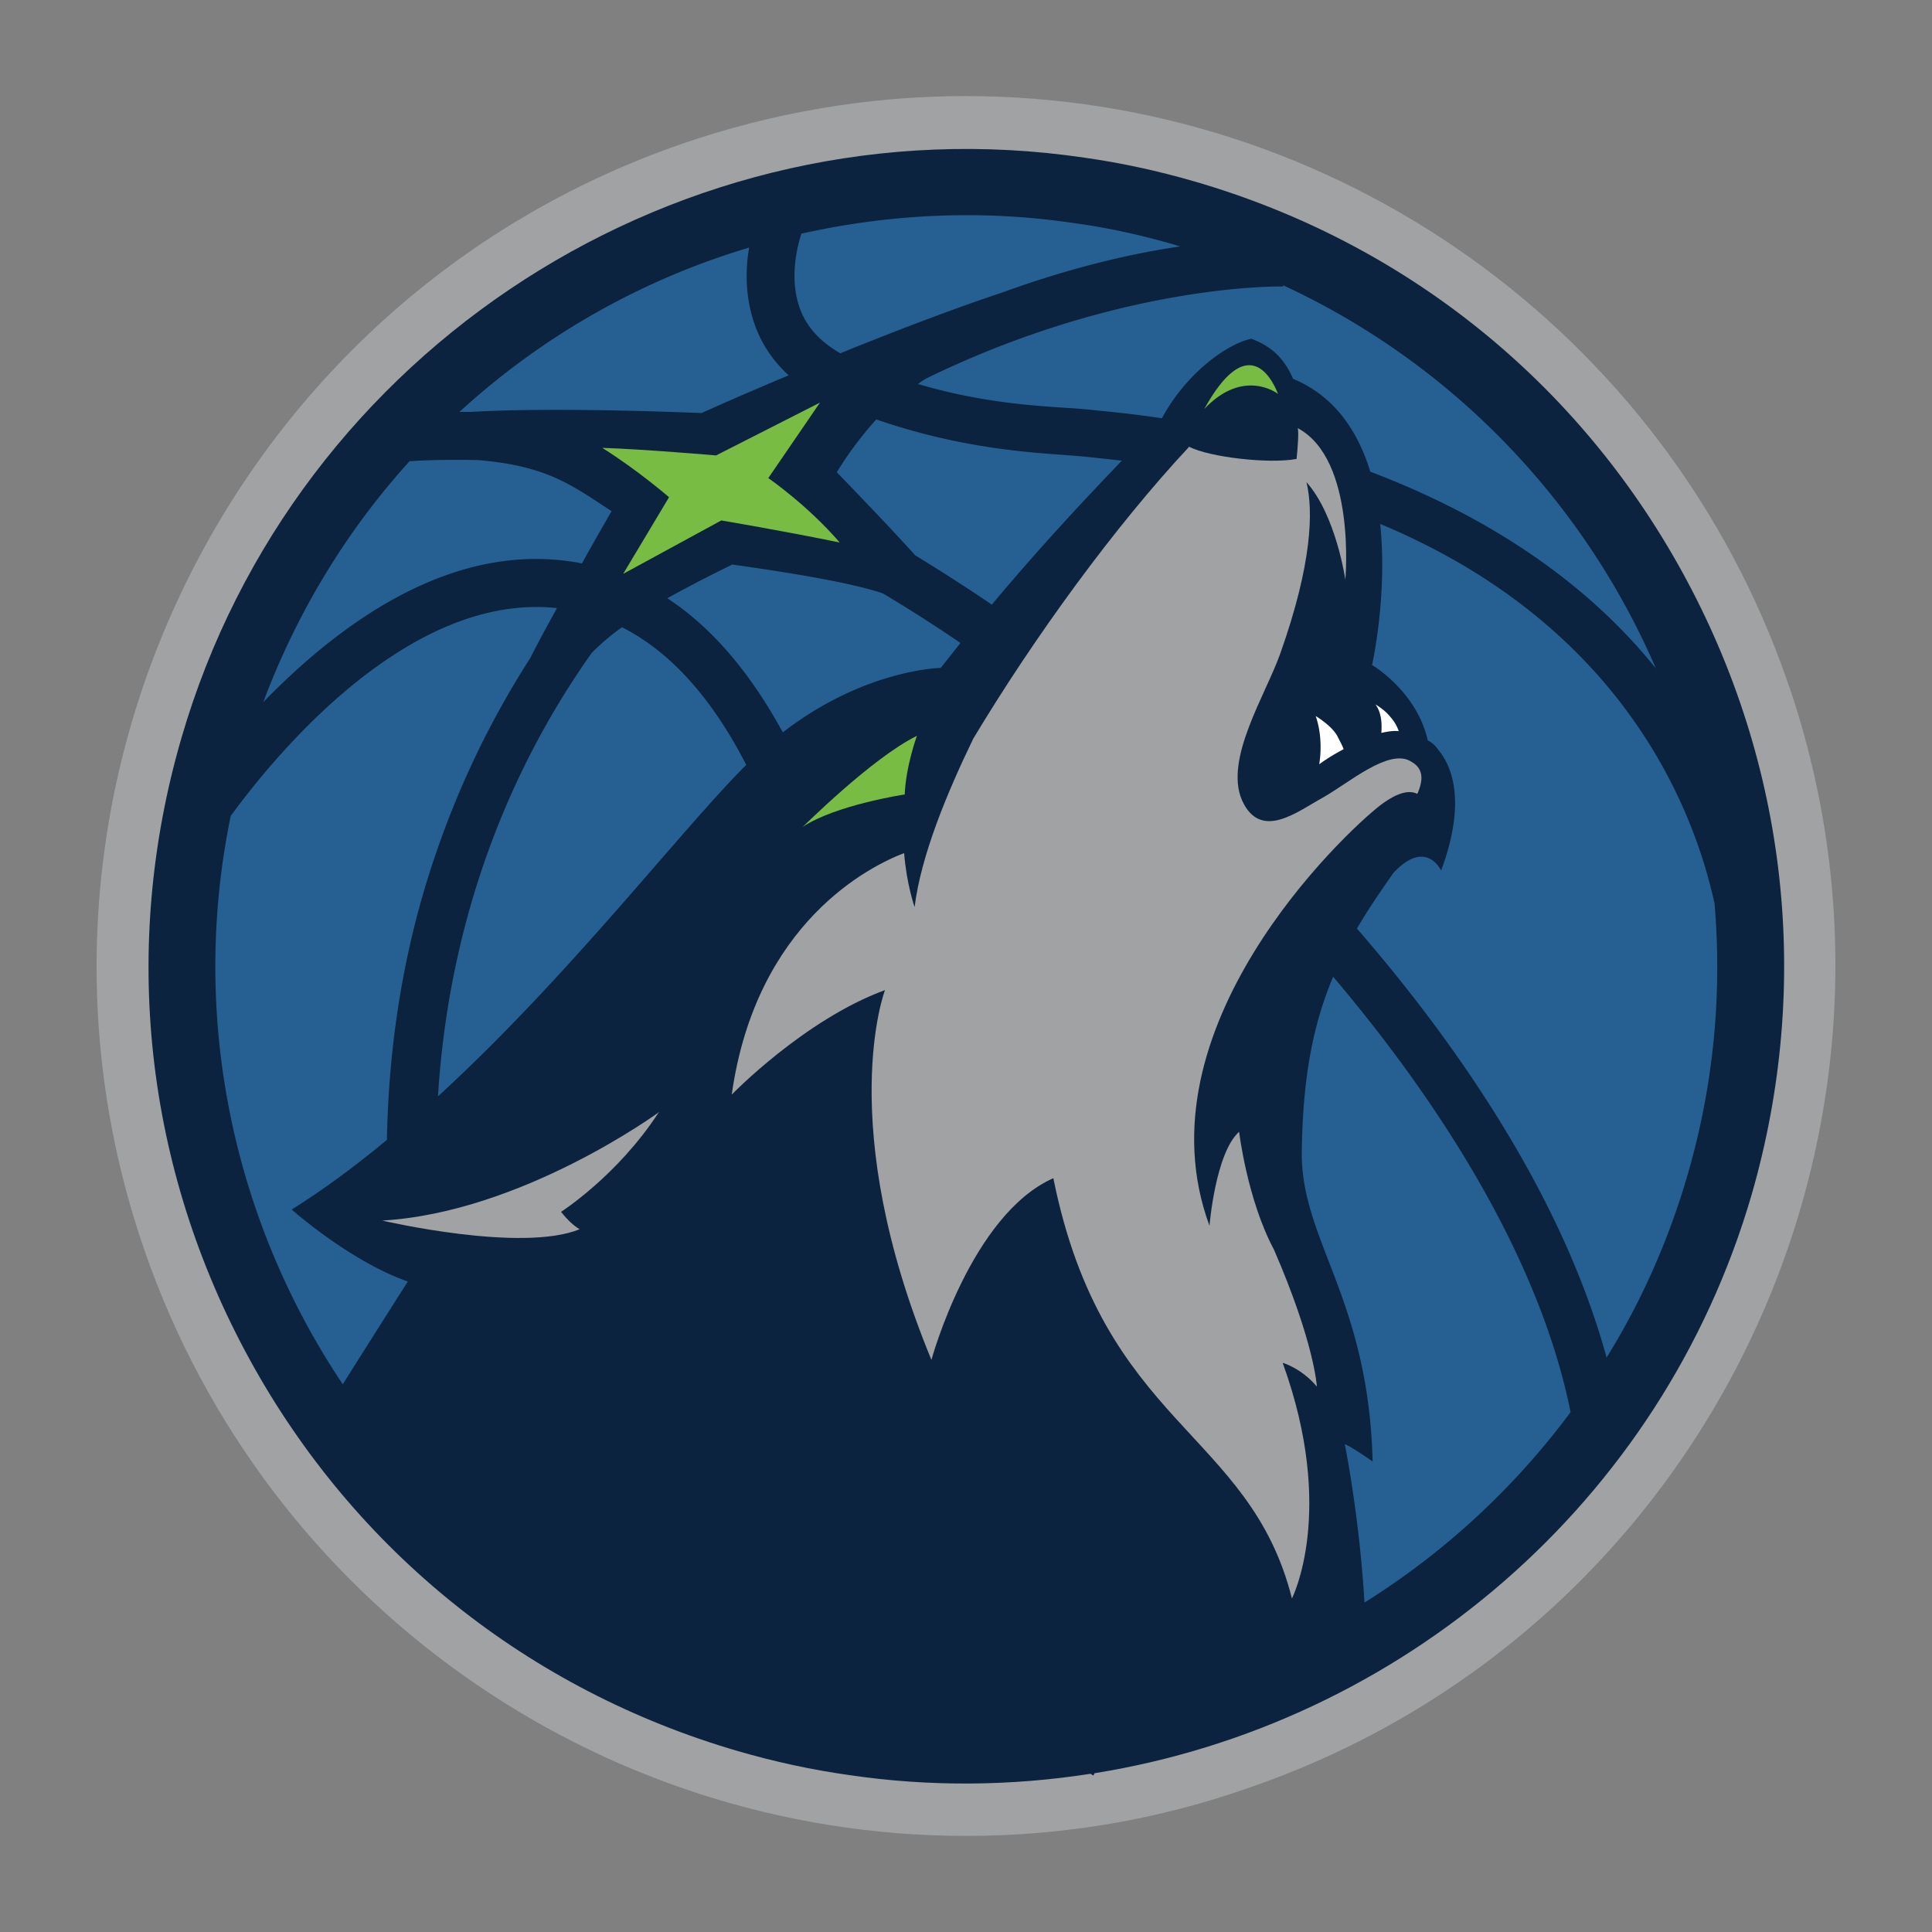 <svg xmlns="http://www.w3.org/2000/svg" xml:space="preserve" id="Layer_1" width="720" height="720" x="0" y="0" version="1.1" viewBox="0 0 720 720"><rect x="0" y="0" width="720" height="720" fill="#808080" stroke="none"/><style>.st0{fill:#a0a2a3}</style><path d="M360.097 684.19c-137.811 0-260.91-87.619-306.126-217.857-58.63-168.748 30.938-353.938 199.685-412.567 34.399-11.9 70.095-17.957 106.225-17.957 137.811 0 260.91 87.62 306.126 217.858l1.514 4.327c55.6 167.666-33.966 350.043-201.416 408.023-34.182 12.116-69.878 18.174-106.008 18.174" class="st0"/><path d="M627.065 213.427c-39.159-71.393-103.628-123.1-181.945-145.815-13.413-3.894-27.259-6.924-41.106-8.87-149.492-22.067-294.226 70.96-336.413 216.343-22.716 78.1-13.63 160.31 25.528 231.704s103.845 123.1 181.945 145.815c13.413 3.894 27.26 6.924 41.106 8.87 30.504 4.544 61.008 4.11 90.214-.433.433.217.65.433 1.083.65l.432-.866c113.58-18.172 211.367-100.383 244.9-215.694 22.5-78.1 13.414-160.31-25.744-231.704" style="fill:#0c233f"/><path d="M514.783 273.138c.216-3.029.216-7.356-2.164-10.6 0 0 3.462 1.946 5.625 4.759a15 15 0 0 1 3.029 5.192q-2.271-.325-6.49.649m-23.15 11.682c3.246-2.379 6.275-4.11 9.087-5.625-.432-1.297-1.297-2.812-2.38-4.975-2.163-3.895-8.004-7.356-8.004-7.356 2.38 6.923 1.947 14.062 1.298 17.956" style="fill:#fff"/><path d="M142.456 454.866c52.138-3.029 103.196-40.456 103.196-40.456s0 .216-.217.216c-15.36 23.582-36.346 36.995-36.346 36.995 2.597 3.245 4.76 5.192 6.923 6.49-21.85 8.871-73.556-3.245-73.556-3.245m384.658-170.262s-1.298-.865-1.73-1.081c-8.222-4.328-22.716 8.22-32.235 13.629-9.52 5.192-23.365 16.442-30.288 1.082-6.707-15.36 8.87-39.374 14.278-54.735 11.899-33.533 12.332-53.22 9.735-63.821 11.034 12.331 14.496 36.345 14.496 36.345s4.11-44.783-17.74-56.465c.432 1.514 0 7.14-.433 11.466-10.169 1.947-32.668-.649-40.024-4.543-27.692 29.638-57.764 70.96-80.48 108.82-9.735 20.12-19.47 43.486-21.851 62.74 0 0-3.029-8.654-3.894-20.12-12.548 4.76-55.167 25.745-64.253 89.999 0 0 27.043-27.909 57.114-38.942 0 0-19.038 49.759 17.308 137.811 0 0 14.712-54.086 45.432-67.716 18.605 92.379 73.123 93.893 88.917 156.633 0 0 16.658-32.452-3.461-87.835 0 0 6.922 1.947 12.763 8.87 0 0-.865-16.226-16.009-51.057-9.951-18.606-12.98-43.918-12.98-43.918-8.871 8.005-11.034 35.047-11.034 35.047-27.043-73.34 49.76-146.031 63.822-156.849 6.922-5.192 11.032-5.408 13.629-4.11 2.38-5.409 1.948-8.87-1.082-11.25" class="st0"/><path d="M298.44 115.856c-4.327-10.817-1.732-22.715.215-28.773 32.884-7.356 67.283-9.087 101.898-3.895 12.765 1.731 25.313 4.544 37.86 8.222.434.216.866.216 1.3.432-17.742 2.596-40.458 7.788-65.986 17.092-20.12 6.706-41.322 14.927-60.576 22.715-7.14-4.11-12.115-9.302-14.712-15.793m-138.028 208.34c9.952-30.938 23.15-57.115 37.212-78.967 2.163-4.327 5.624-10.816 9.952-18.605-53.87-5.841-102.764 51.706-121.586 77.45-15.576 75.505 1.298 151.442 41.754 211.801 9.52-15.145 24.23-38.293 24.23-38.293-21.633-7.571-43.267-26.826-43.267-26.826 12.114-7.572 24.013-16.443 35.48-25.96.648-34.617 5.84-68.366 16.225-100.6m101.033-170.264c9.086-4.11 20.12-8.87 32.45-14.062-5.408-4.976-9.518-10.817-12.114-17.523-4.11-10.6-4.11-21.418-2.596-30.072-40.024 11.898-77.019 32.884-107.956 61.225h4.327c26.394-1.514 64.255-.432 85.889.432m223.698 274.756c-.648 33.318 24.88 54.736 26.395 115.96 0 0-7.356-5.191-10.385-6.49 0 0 5.408 26.394 7.356 59.062 29.422-18.388 55.6-42.402 76.802-70.96-10.6-52.788-43.918-109.686-88.484-162.258-7.356 17.524-11.25 36.779-11.684 64.686M272.91 210.398a528 528 0 0 0-24.23 12.548c17.523 11.467 31.585 28.99 43.051 49.976 30.505-23.582 58.846-24.015 58.846-24.015 2.596-3.244 4.976-6.273 7.355-9.302-9.518-6.49-19.037-12.548-28.773-18.39-13.413-4.76-45.432-9.303-56.25-10.817m131.103-40.24a402 402 0 0 0-8.004-.648c-15.36-1.083-40.023-3.03-69.446-13.197-6.058 6.706-11.033 13.629-14.711 19.687 7.572 7.788 22.066 22.932 29.206 30.937 9.519 5.84 19.038 11.899 28.558 18.39 17.956-21.419 33.532-38.077 48.46-53.654-3.893-.433-7.788-.866-11.898-1.298zm-187.136 39.808c3.677-6.707 7.571-13.414 11.033-19.47-14.927-9.737-24.013-16.876-49.758-19.04-10.601-.216-19.255 0-25.529.433-23.149 25.529-41.754 55.817-54.519 89.783 28.558-29.423 71.177-61.01 118.773-51.706m422.086 126.777c-7.788-35.697-34.399-103.845-124.613-141.489 2.811 26.827-3.03 52.572-3.03 52.572s16.659 9.736 20.769 28.124c0 0 2.164.866 3.895 3.462 4.76 5.625 10.816 18.822 1.081 45 0 0-5.625-12.116-17.74.865-5.192 7.355-9.736 14.062-13.63 20.768 43.918 50.625 78.317 106.01 93.028 159.879 12.764-20.553 22.932-43.27 30.072-67.716 9.952-33.966 12.98-68.148 10.168-101.465M510.67 175.783c37.644 14.279 77.234 36.996 106.441 73.34-26.61-61.657-75.287-113.363-138.893-142.785v.432c-.864 0-59.71-1.299-132.402 33.966-1.298.649-2.596 1.514-3.677 2.38 22.716 6.706 41.754 8.005 55.166 8.87q4.87.323 8.439.649l1.947.216c6.706.649 15.36 1.514 25.312 3.028 9.086-16.874 24.23-27.691 33.317-29.638 8.221 3.028 12.548 8.004 15.577 14.928 15.576 6.49 24.23 19.687 28.773 34.615m-278.867 57.98c-4.326 3.029-8.004 6.275-11.25 9.52-30.72 43.269-53.22 99.084-57.33 165.286 49.11-45 89.998-98.652 114.878-123.532-11.9-23.15-27.043-41.538-46.298-51.274" style="fill:#266092"/><path d="M299.088 308.185c0 .216 25.528-25.528 42.62-33.965 0 0-4.11 11.25-4.543 21.85 0 0-25.745 3.894-38.077 12.115m149.71-155.767c14.711-15.577 27.476-5.625 27.476-5.625-2.596-6.706-11.682-22.932-27.475 5.625m-162.474 25.745 19.255-28.125-38.726 19.688s-27.692-2.38-42.403-2.813c13.413 8.438 24.88 18.39 24.88 18.39L232.24 213.86l36.561-19.904s23.148 3.894 44.134 8.221c-11.899-13.846-26.61-24.014-26.61-24.014" style="fill:#79bc43"/></svg>